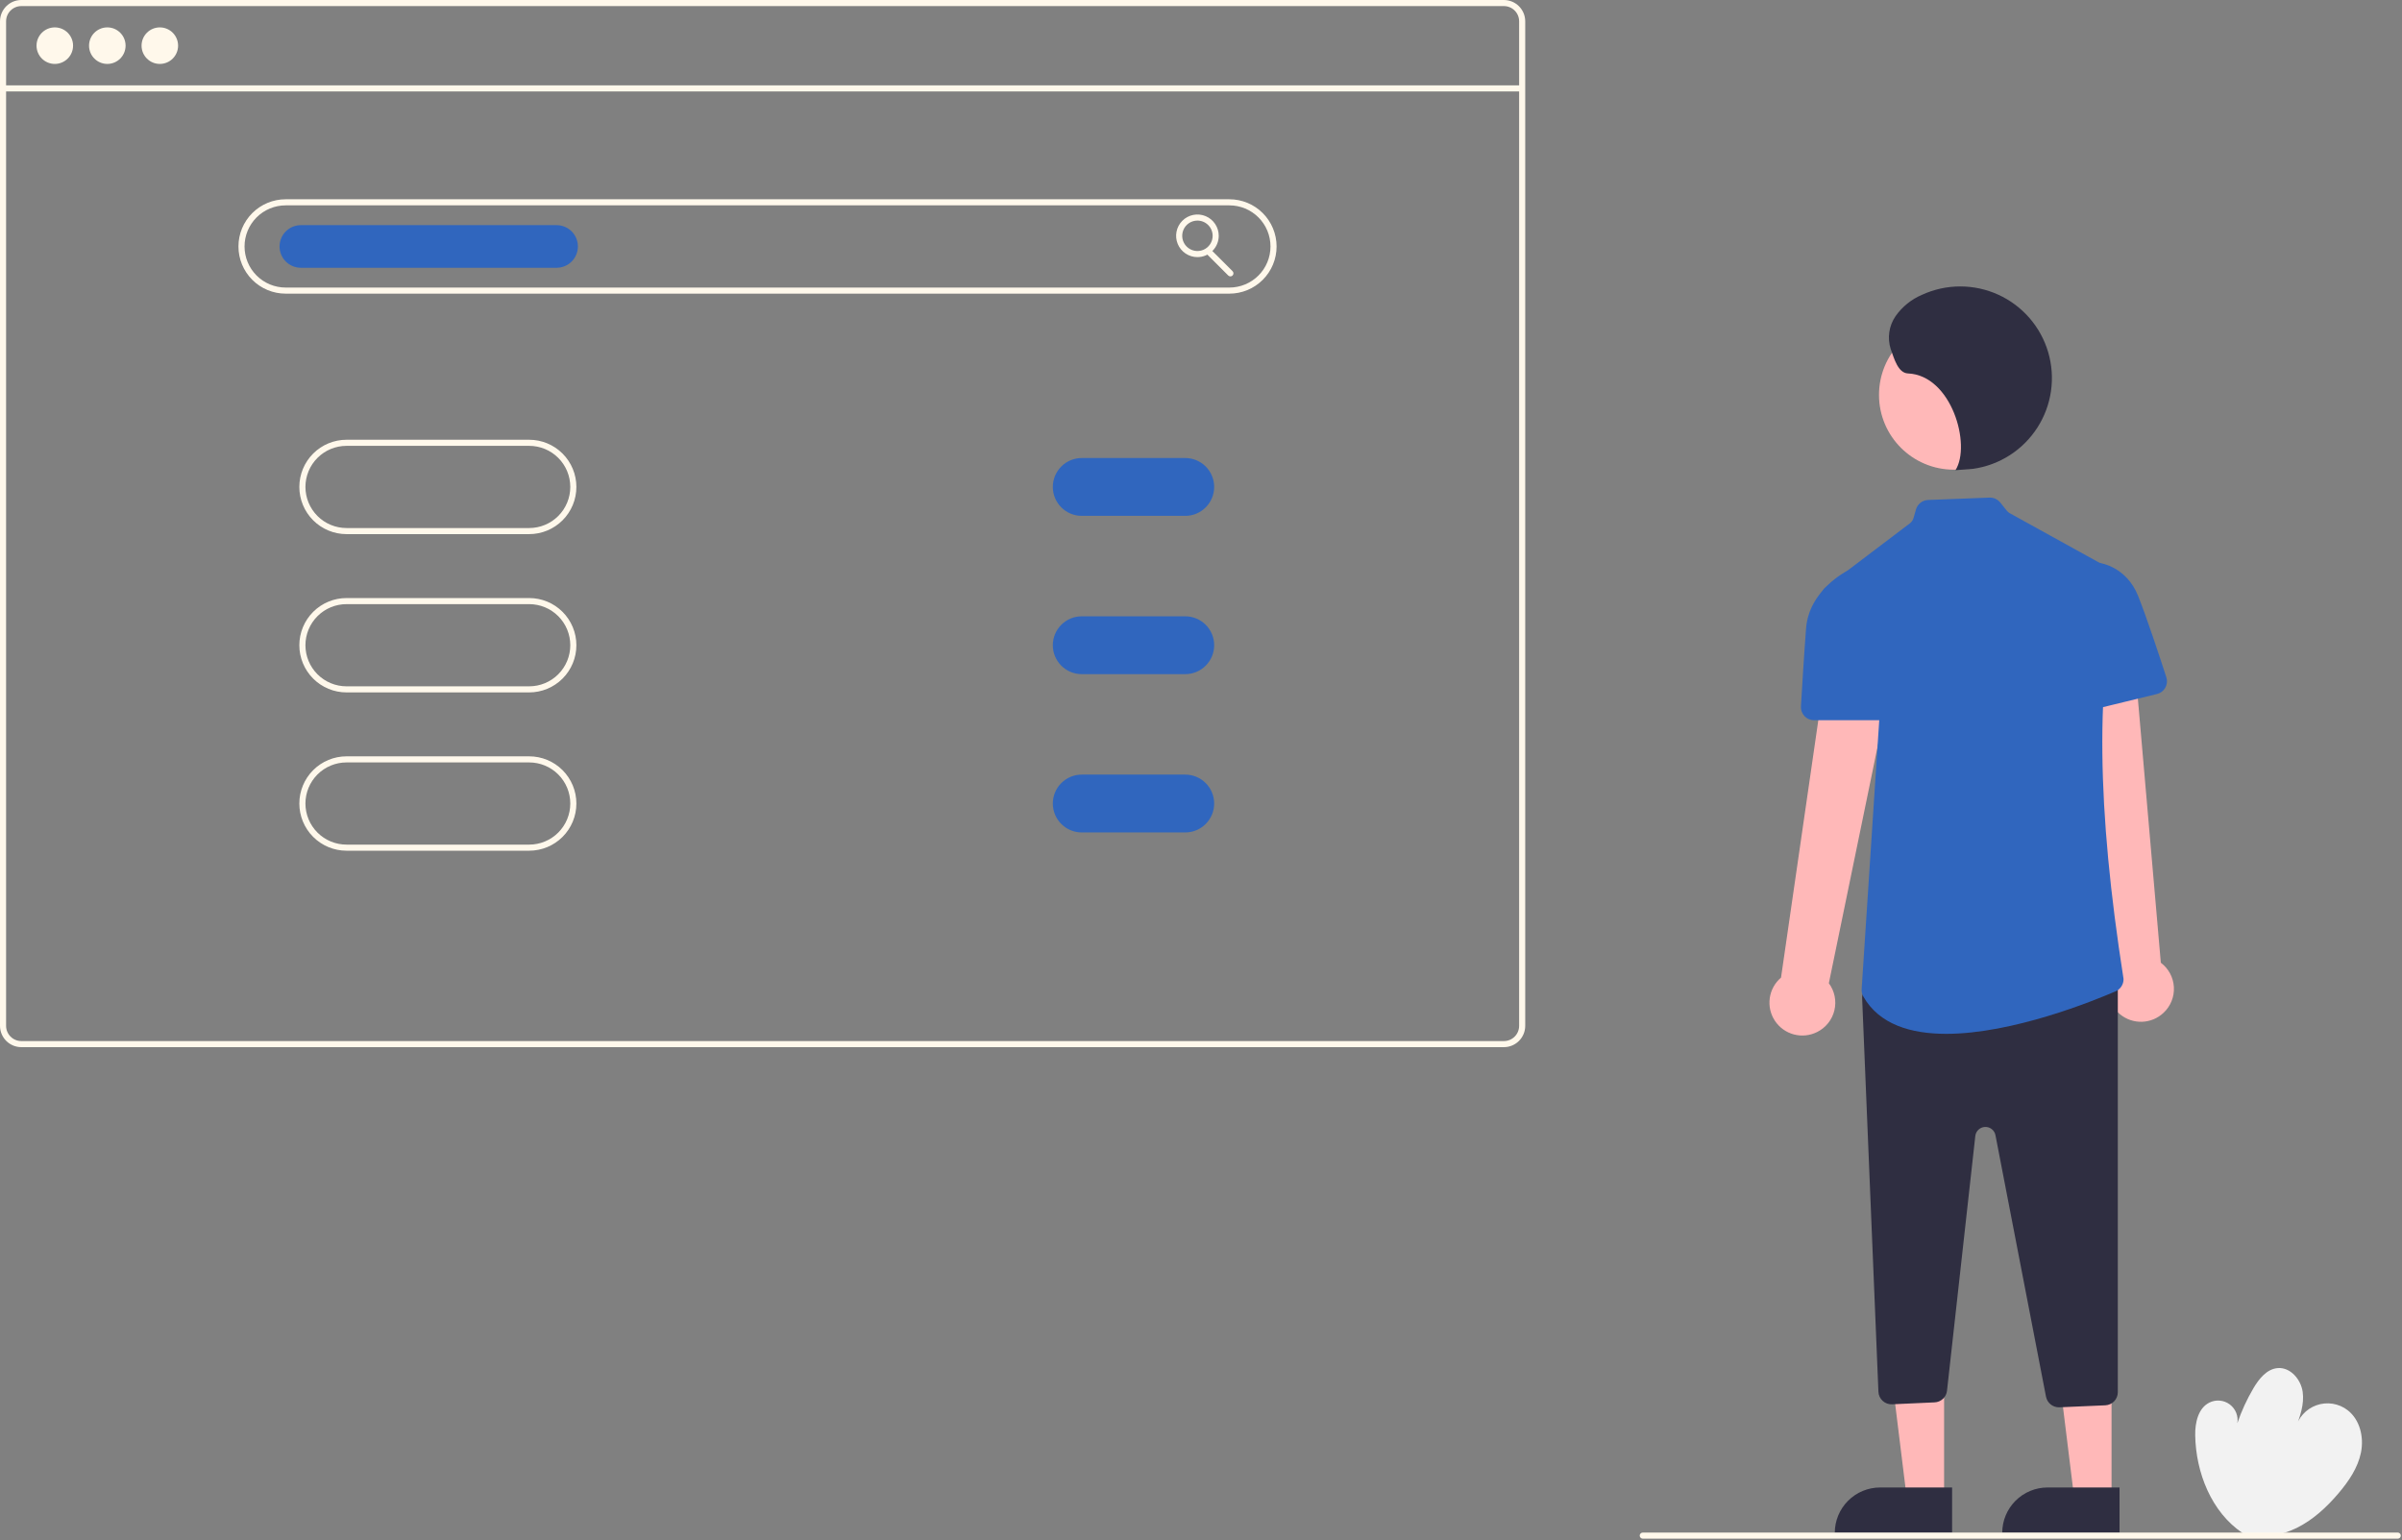 <svg width="789" height="506" viewBox="0 0 789 506" fill="none" xmlns="http://www.w3.org/2000/svg">
<rect x="0" y="0" width="789" height="506" fill="#808080" stroke="none"/>
<g clip-path="url(#clip0_490_5)">
<path d="M736.637 503.621C726.42 496.786 721.275 483.783 721.072 471.492C721.004 467.371 722.045 462.592 725.737 460.759C726.794 460.235 727.975 460.012 729.15 460.116C730.326 460.219 731.45 460.645 732.398 461.347C733.347 462.049 734.083 462.999 734.527 464.092C734.97 465.186 735.103 466.38 734.911 467.544C736.28 463.535 738.056 459.676 740.211 456.028C742.036 452.94 744.599 449.726 748.174 449.432C752.322 449.092 755.787 453.12 756.375 457.24C756.963 461.36 755.464 465.46 753.99 469.352C754.406 467.59 755.258 465.96 756.467 464.611C757.676 463.262 759.204 462.239 760.911 461.633C762.618 461.028 764.45 460.861 766.238 461.146C768.027 461.432 769.715 462.161 771.149 463.268C775.205 466.399 776.542 472.162 775.521 477.184C774.501 482.205 771.504 486.599 768.19 490.507C764.304 495.09 759.804 499.278 754.417 501.938C749.03 504.599 742.659 505.616 736.928 503.812L736.637 503.621Z" fill="#F2F2F2"/>
<path d="M596.895 339.023C598.301 338.323 599.536 337.324 600.514 336.095C601.492 334.866 602.189 333.438 602.555 331.911C602.922 330.383 602.949 328.794 602.634 327.256C602.32 325.717 601.672 324.266 600.736 323.005L625.769 201.465L602.409 201.157L585.025 321.155C583.011 322.867 581.694 325.259 581.325 327.878C580.956 330.496 581.561 333.159 583.024 335.361C584.487 337.564 586.707 339.153 589.263 339.828C591.82 340.503 594.535 340.216 596.895 339.023Z" fill="#FFB8B8"/>
<path d="M710.679 332.712C711.827 331.639 712.725 330.329 713.311 328.871C713.897 327.414 714.156 325.846 714.07 324.278C713.985 322.71 713.557 321.18 712.816 319.795C712.075 318.41 711.039 317.205 709.782 316.264L699.03 192.639L676.556 199.021L694.197 318.982C692.756 321.199 692.178 323.867 692.573 326.482C692.968 329.096 694.308 331.475 696.34 333.168C698.372 334.86 700.953 335.748 703.596 335.664C706.239 335.58 708.759 334.53 710.679 332.712Z" fill="#FFB8B8"/>
<path d="M638.591 492.157L626.331 492.156L620.499 444.868L638.593 444.869L638.591 492.157Z" fill="#FFB8B8"/>
<path d="M617.574 488.653H641.218V503.54H602.688C602.688 499.592 604.256 495.805 607.048 493.014C609.84 490.222 613.626 488.653 617.574 488.653Z" fill="#2F2E41"/>
<path d="M693.591 492.157L681.331 492.156L675.499 444.868L693.593 444.869L693.591 492.157Z" fill="#FFB8B8"/>
<path d="M672.574 488.653H696.218V503.54H657.687C657.687 499.592 659.256 495.805 662.048 493.014C664.839 490.222 668.626 488.653 672.574 488.653Z" fill="#2F2E41"/>
<path d="M641.768 154.293C655.332 154.293 666.329 143.297 666.329 129.732C666.329 116.167 655.332 105.171 641.768 105.171C628.203 105.171 617.207 116.167 617.207 129.732C617.207 143.297 628.203 154.293 641.768 154.293Z" fill="#FFB8B8"/>
<path d="M676.296 462.319C675.297 462.315 674.329 461.965 673.558 461.329C672.787 460.693 672.26 459.81 672.065 458.829L655.461 372.923C655.309 372.136 654.88 371.43 654.252 370.933C653.624 370.435 652.838 370.18 652.038 370.212C651.237 370.244 650.475 370.562 649.889 371.108C649.303 371.655 648.932 372.393 648.843 373.189L639.546 456.867C639.436 457.888 638.964 458.836 638.214 459.538C637.464 460.24 636.487 460.65 635.461 460.692L621.516 461.326C620.949 461.356 620.382 461.271 619.849 461.078C619.315 460.884 618.826 460.585 618.41 460.199C617.991 459.816 617.652 459.355 617.413 458.84C617.174 458.326 617.04 457.769 617.018 457.202L611.671 327.943C611.642 327.291 611.763 326.64 612.024 326.042C612.285 325.443 612.68 324.912 613.179 324.489L616.271 321.851C617.05 321.187 618.041 320.821 619.066 320.821H691.344C692.486 320.822 693.581 321.277 694.388 322.084C695.195 322.891 695.65 323.986 695.651 325.128V457.357C695.653 458.468 695.225 459.536 694.457 460.338C693.689 461.14 692.641 461.614 691.531 461.66L676.48 462.315C676.419 462.317 676.357 462.319 676.296 462.319Z" fill="#2F2E41"/>
<path d="M639.279 339.628C627.593 339.628 617.293 336.514 612.093 327.433C611.658 326.685 611.454 325.825 611.507 324.961L618.04 225.085C618.093 224.277 617.852 223.478 617.361 222.834L599.028 198.796C598.684 198.345 598.433 197.831 598.288 197.284C598.143 196.736 598.108 196.165 598.185 195.603C598.261 195.042 598.448 194.501 598.734 194.012C599.02 193.523 599.399 193.095 599.851 192.753L627.353 171.917C627.93 171.478 628.351 170.865 628.551 170.168L629.352 167.364C629.6 166.491 630.119 165.718 630.833 165.158C631.547 164.597 632.42 164.277 633.328 164.243L653.508 163.467C654.181 163.444 654.85 163.578 655.462 163.858C656.075 164.138 656.614 164.557 657.037 165.081L659.184 167.765C659.458 168.108 659.796 168.393 660.18 168.605L693.93 187.256C694.596 187.625 695.153 188.164 695.543 188.818C695.934 189.472 696.144 190.217 696.153 190.979L696.154 191.039L696.14 191.096C688.273 223.899 688.715 265.36 697.532 321.581C697.556 322.438 697.323 323.283 696.863 324.007C696.403 324.731 695.738 325.301 694.952 325.644C687.647 328.808 661.06 339.628 639.279 339.628Z" fill="#3066BE"/>
<path d="M618.727 236.604H595.869C595.283 236.605 594.702 236.486 594.164 236.254C593.625 236.023 593.139 235.683 592.737 235.257C592.334 234.831 592.023 234.327 591.822 233.776C591.621 233.225 591.535 232.639 591.569 232.054C591.909 226.23 592.58 215.156 593.252 206.422C594.219 193.854 606.534 187.668 606.658 187.606L606.899 187.488L615.213 192.766L622.95 231.454C623.075 232.078 623.06 232.723 622.905 233.341C622.751 233.959 622.461 234.535 622.057 235.028C621.653 235.521 621.145 235.918 620.569 236.19C619.993 236.463 619.364 236.604 618.727 236.604Z" fill="#3066BE"/>
<path d="M681.363 234.471C680.76 234.467 680.165 234.337 679.615 234.088C679.065 233.84 678.574 233.479 678.172 233.029C677.771 232.579 677.468 232.05 677.284 231.475C677.1 230.901 677.038 230.295 677.103 229.695L681.321 190.885L689.471 184.916L689.657 184.936C689.744 184.946 698.426 186.03 702.316 195.754C705.085 202.678 709.316 215.475 711.591 222.487C711.774 223.051 711.838 223.646 711.78 224.236C711.721 224.825 711.542 225.396 711.253 225.913C710.964 226.43 710.571 226.882 710.099 227.24C709.627 227.598 709.086 227.855 708.51 227.994L682.402 234.344C682.062 234.428 681.713 234.471 681.363 234.471Z" fill="#3066BE"/>
<path d="M642.327 154.465C647.58 146.154 641.022 123.276 626.731 122.679C623.432 122.541 622.165 117.74 621.044 114.634C620.473 112.834 620.321 110.926 620.6 109.058C620.879 107.19 621.582 105.41 622.654 103.855C624.836 100.756 627.841 98.329 631.33 96.847C635.254 95.044 639.519 94.106 643.838 94.098C648.156 94.089 652.426 95.009 656.357 96.796C660.288 98.583 663.789 101.195 666.622 104.454C669.454 107.714 671.553 111.544 672.775 115.686C673.997 119.828 674.313 124.184 673.703 128.459C673.093 132.734 671.57 136.827 669.238 140.462C666.906 144.097 663.82 147.187 660.188 149.523C656.557 151.86 652.465 153.388 648.191 154.004L642.327 154.465Z" fill="#2F2E41"/>
<path d="M494 0H7C5.144 0.002 3.365 0.74 2.053 2.053C0.74 3.365 0.002 5.144 0 7V337C0.002 338.856 0.74 340.635 2.053 341.948C3.365 343.26 5.144 343.998 7 344H494C495.856 343.998 497.635 343.26 498.948 341.948C500.26 340.635 500.998 338.856 501 337V7C500.998 5.144 500.26 3.365 498.948 2.053C497.635 0.74 495.856 0.002 494 0ZM499 337C498.999 338.326 498.473 339.597 497.535 340.535C496.597 341.473 495.326 341.999 494 342H7C5.674 341.999 4.403 341.473 3.465 340.535C2.527 339.597 2.001 338.326 2 337V7C2.001 5.674 2.527 4.403 3.465 3.465C4.403 2.527 5.674 2.001 7 2H494C495.326 2.001 496.597 2.527 497.535 3.465C498.473 4.403 498.999 5.674 499 7V337Z" fill="#FFF8EB"/>
<path d="M500 28.04H1V30.04H500V28.04Z" fill="#FFF8EB"/>
<path d="M18 21C21.314 21 24 18.314 24 15C24 11.686 21.314 9 18 9C14.686 9 12 11.686 12 15C12 18.314 14.686 21 18 21Z" fill="#FFF8EB"/>
<path d="M35.25 21C38.564 21 41.25 18.314 41.25 15C41.25 11.686 38.564 9 35.25 9C31.936 9 29.25 11.686 29.25 15C29.25 18.314 31.936 21 35.25 21Z" fill="#FFF8EB"/>
<path d="M52.5 21C55.814 21 58.5 18.314 58.5 15C58.5 11.686 55.814 9 52.5 9C49.186 9 46.5 11.686 46.5 15C46.5 18.314 49.186 21 52.5 21Z" fill="#FFF8EB"/>
<path d="M403.827 96.465H93.827C89.716 96.465 85.773 94.832 82.867 91.925C79.96 89.018 78.327 85.076 78.327 80.965C78.327 76.854 79.96 72.911 82.867 70.004C85.773 67.098 89.716 65.465 93.827 65.465H403.827C407.938 65.465 411.88 67.098 414.787 70.004C417.694 72.911 419.327 76.854 419.327 80.965C419.327 85.076 417.694 89.018 414.787 91.925C411.88 94.832 407.938 96.465 403.827 96.465ZM93.827 67.465C90.246 67.465 86.812 68.887 84.281 71.419C81.749 73.95 80.327 77.384 80.327 80.965C80.327 84.545 81.749 87.979 84.281 90.511C86.812 93.042 90.246 94.465 93.827 94.465H403.827C407.407 94.465 410.841 93.042 413.373 90.511C415.904 87.979 417.327 84.545 417.327 80.965C417.327 77.384 415.904 73.95 413.373 71.419C410.841 68.887 407.407 67.465 403.827 67.465H93.827Z" fill="#FFF8EB"/>
<path d="M173.827 175.465H113.827C109.716 175.465 105.773 173.832 102.867 170.925C99.96 168.018 98.327 164.075 98.327 159.965C98.327 155.854 99.96 151.911 102.867 149.004C105.773 146.098 109.716 144.465 113.827 144.465H173.827C177.938 144.465 181.88 146.098 184.787 149.004C187.694 151.911 189.327 155.854 189.327 159.965C189.327 164.075 187.694 168.018 184.787 170.925C181.88 173.832 177.938 175.465 173.827 175.465ZM113.827 146.465C110.246 146.465 106.812 147.887 104.281 150.419C101.749 152.95 100.327 156.384 100.327 159.965C100.327 163.545 101.749 166.979 104.281 169.511C106.812 172.042 110.246 173.465 113.827 173.465H173.827C177.407 173.465 180.841 172.042 183.373 169.511C185.904 166.979 187.327 163.545 187.327 159.965C187.327 156.384 185.904 152.95 183.373 150.419C180.841 147.887 177.407 146.465 173.827 146.465H113.827Z" fill="#FFF8EB"/>
<path d="M173.827 227.465H113.827C109.716 227.465 105.773 225.832 102.867 222.925C99.96 220.018 98.327 216.075 98.327 211.965C98.327 207.854 99.96 203.911 102.867 201.004C105.773 198.098 109.716 196.465 113.827 196.465H173.827C177.938 196.465 181.88 198.098 184.787 201.004C187.694 203.911 189.327 207.854 189.327 211.965C189.327 216.075 187.694 220.018 184.787 222.925C181.88 225.832 177.938 227.465 173.827 227.465ZM113.827 198.465C110.246 198.465 106.812 199.887 104.281 202.419C101.749 204.95 100.327 208.384 100.327 211.965C100.327 215.545 101.749 218.979 104.281 221.511C106.812 224.042 110.246 225.465 113.827 225.465H173.827C177.407 225.465 180.841 224.042 183.373 221.511C185.904 218.979 187.327 215.545 187.327 211.965C187.327 208.384 185.904 204.95 183.373 202.419C180.841 199.887 177.407 198.465 173.827 198.465H113.827Z" fill="#FFF8EB"/>
<path d="M173.827 279.465H113.827C109.716 279.465 105.773 277.832 102.867 274.925C99.96 272.018 98.327 268.075 98.327 263.965C98.327 259.854 99.96 255.911 102.867 253.004C105.773 250.098 109.716 248.465 113.827 248.465H173.827C177.938 248.465 181.88 250.098 184.787 253.004C187.694 255.911 189.327 259.854 189.327 263.965C189.327 268.075 187.694 272.018 184.787 274.925C181.88 277.832 177.938 279.465 173.827 279.465ZM113.827 250.465C110.246 250.465 106.812 251.887 104.281 254.419C101.749 256.95 100.327 260.384 100.327 263.965C100.327 267.545 101.749 270.979 104.281 273.511C106.812 276.042 110.246 277.465 113.827 277.465H173.827C177.407 277.465 180.841 276.042 183.373 273.511C185.904 270.979 187.327 267.545 187.327 263.965C187.327 260.384 185.904 256.95 183.373 254.419C180.841 251.887 177.407 250.465 173.827 250.465H113.827Z" fill="#FFF8EB"/>
<path d="M182.827 87.965H98.827C96.97 87.965 95.19 87.227 93.877 85.914C92.564 84.602 91.827 82.821 91.827 80.965C91.827 79.108 92.564 77.328 93.877 76.015C95.19 74.702 96.97 73.965 98.827 73.965H182.827C184.683 73.965 186.464 74.702 187.776 76.015C189.089 77.328 189.827 79.108 189.827 80.965C189.827 82.821 189.089 84.602 187.776 85.914C186.464 87.227 184.683 87.965 182.827 87.965Z" fill="#3066BE"/>
<path d="M393.327 84.465C391.942 84.465 390.589 84.054 389.438 83.285C388.287 82.516 387.389 81.422 386.859 80.143C386.33 78.864 386.191 77.457 386.461 76.099C386.731 74.741 387.398 73.494 388.377 72.515C389.356 71.536 390.603 70.869 391.961 70.599C393.319 70.329 394.726 70.468 396.005 70.998C397.285 71.527 398.378 72.424 399.147 73.576C399.916 74.727 400.327 76.08 400.327 77.465C400.325 79.32 399.586 81.1 398.274 82.412C396.962 83.724 395.183 84.463 393.327 84.465ZM393.327 72.465C392.338 72.465 391.371 72.758 390.549 73.307C389.727 73.857 389.086 74.638 388.707 75.551C388.329 76.465 388.23 77.47 388.423 78.44C388.616 79.41 389.092 80.301 389.791 81C390.49 81.699 391.381 82.176 392.351 82.368C393.321 82.561 394.326 82.462 395.24 82.084C396.154 81.706 396.935 81.065 397.484 80.242C398.033 79.42 398.327 78.454 398.327 77.465C398.325 76.139 397.798 74.868 396.861 73.931C395.923 72.993 394.652 72.466 393.327 72.465Z" fill="#FFF8EB"/>
<path d="M404.155 90.797C404.024 90.797 403.894 90.771 403.773 90.721C403.651 90.671 403.541 90.597 403.448 90.504L396.422 83.478C396.329 83.385 396.256 83.275 396.206 83.153C396.155 83.032 396.129 82.902 396.129 82.771C396.129 82.639 396.155 82.509 396.206 82.388C396.256 82.267 396.329 82.156 396.422 82.064C396.515 81.971 396.625 81.897 396.747 81.847C396.868 81.797 396.998 81.771 397.129 81.771C397.261 81.771 397.391 81.797 397.512 81.847C397.633 81.897 397.744 81.971 397.836 82.064L404.862 89.09C405.002 89.23 405.097 89.408 405.136 89.602C405.175 89.796 405.155 89.997 405.079 90.18C405.003 90.362 404.875 90.519 404.711 90.628C404.547 90.738 404.353 90.797 404.155 90.797Z" fill="#FFF8EB"/>
<path d="M389.327 169.465H355.327C352.807 169.465 350.391 168.464 348.609 166.682C346.828 164.901 345.827 162.484 345.827 159.965C345.827 157.445 346.828 155.029 348.609 153.247C350.391 151.466 352.807 150.465 355.327 150.465H389.327C391.846 150.465 394.263 151.466 396.044 153.247C397.826 155.029 398.827 157.445 398.827 159.965C398.827 162.484 397.826 164.901 396.044 166.682C394.263 168.464 391.846 169.465 389.327 169.465Z" fill="#3066BE"/>
<path d="M389.327 221.465H355.327C352.807 221.465 350.391 220.464 348.609 218.682C346.828 216.901 345.827 214.484 345.827 211.965C345.827 209.445 346.828 207.029 348.609 205.247C350.391 203.466 352.807 202.465 355.327 202.465H389.327C391.846 202.465 394.263 203.466 396.044 205.247C397.826 207.029 398.827 209.445 398.827 211.965C398.827 214.484 397.826 216.901 396.044 218.682C394.263 220.464 391.846 221.465 389.327 221.465Z" fill="#3066BE"/>
<path d="M389.327 273.465H355.327C352.807 273.465 350.391 272.464 348.609 270.682C346.828 268.901 345.827 266.484 345.827 263.965C345.827 261.445 346.828 259.029 348.609 257.247C350.391 255.466 352.807 254.465 355.327 254.465H389.327C391.846 254.465 394.263 255.466 396.044 257.247C397.826 259.029 398.827 261.445 398.827 263.965C398.827 266.484 397.826 268.901 396.044 270.682C394.263 272.464 391.846 273.465 389.327 273.465Z" fill="#3066BE"/>
<path d="M787.606 505.465H539.606C539.341 505.465 539.087 505.359 538.899 505.172C538.712 504.984 538.606 504.73 538.606 504.465C538.606 504.199 538.712 503.945 538.899 503.757C539.087 503.57 539.341 503.465 539.606 503.465H787.606C787.872 503.465 788.126 503.57 788.314 503.757C788.501 503.945 788.606 504.199 788.606 504.465C788.606 504.73 788.501 504.984 788.314 505.172C788.126 505.359 787.872 505.465 787.606 505.465Z" fill="#FFF8EB"/>
</g>
<defs>
<clipPath id="clip0_490_5">
<rect width="788.606" height="505.465" fill="white"/>
</clipPath>
</defs>
</svg>
